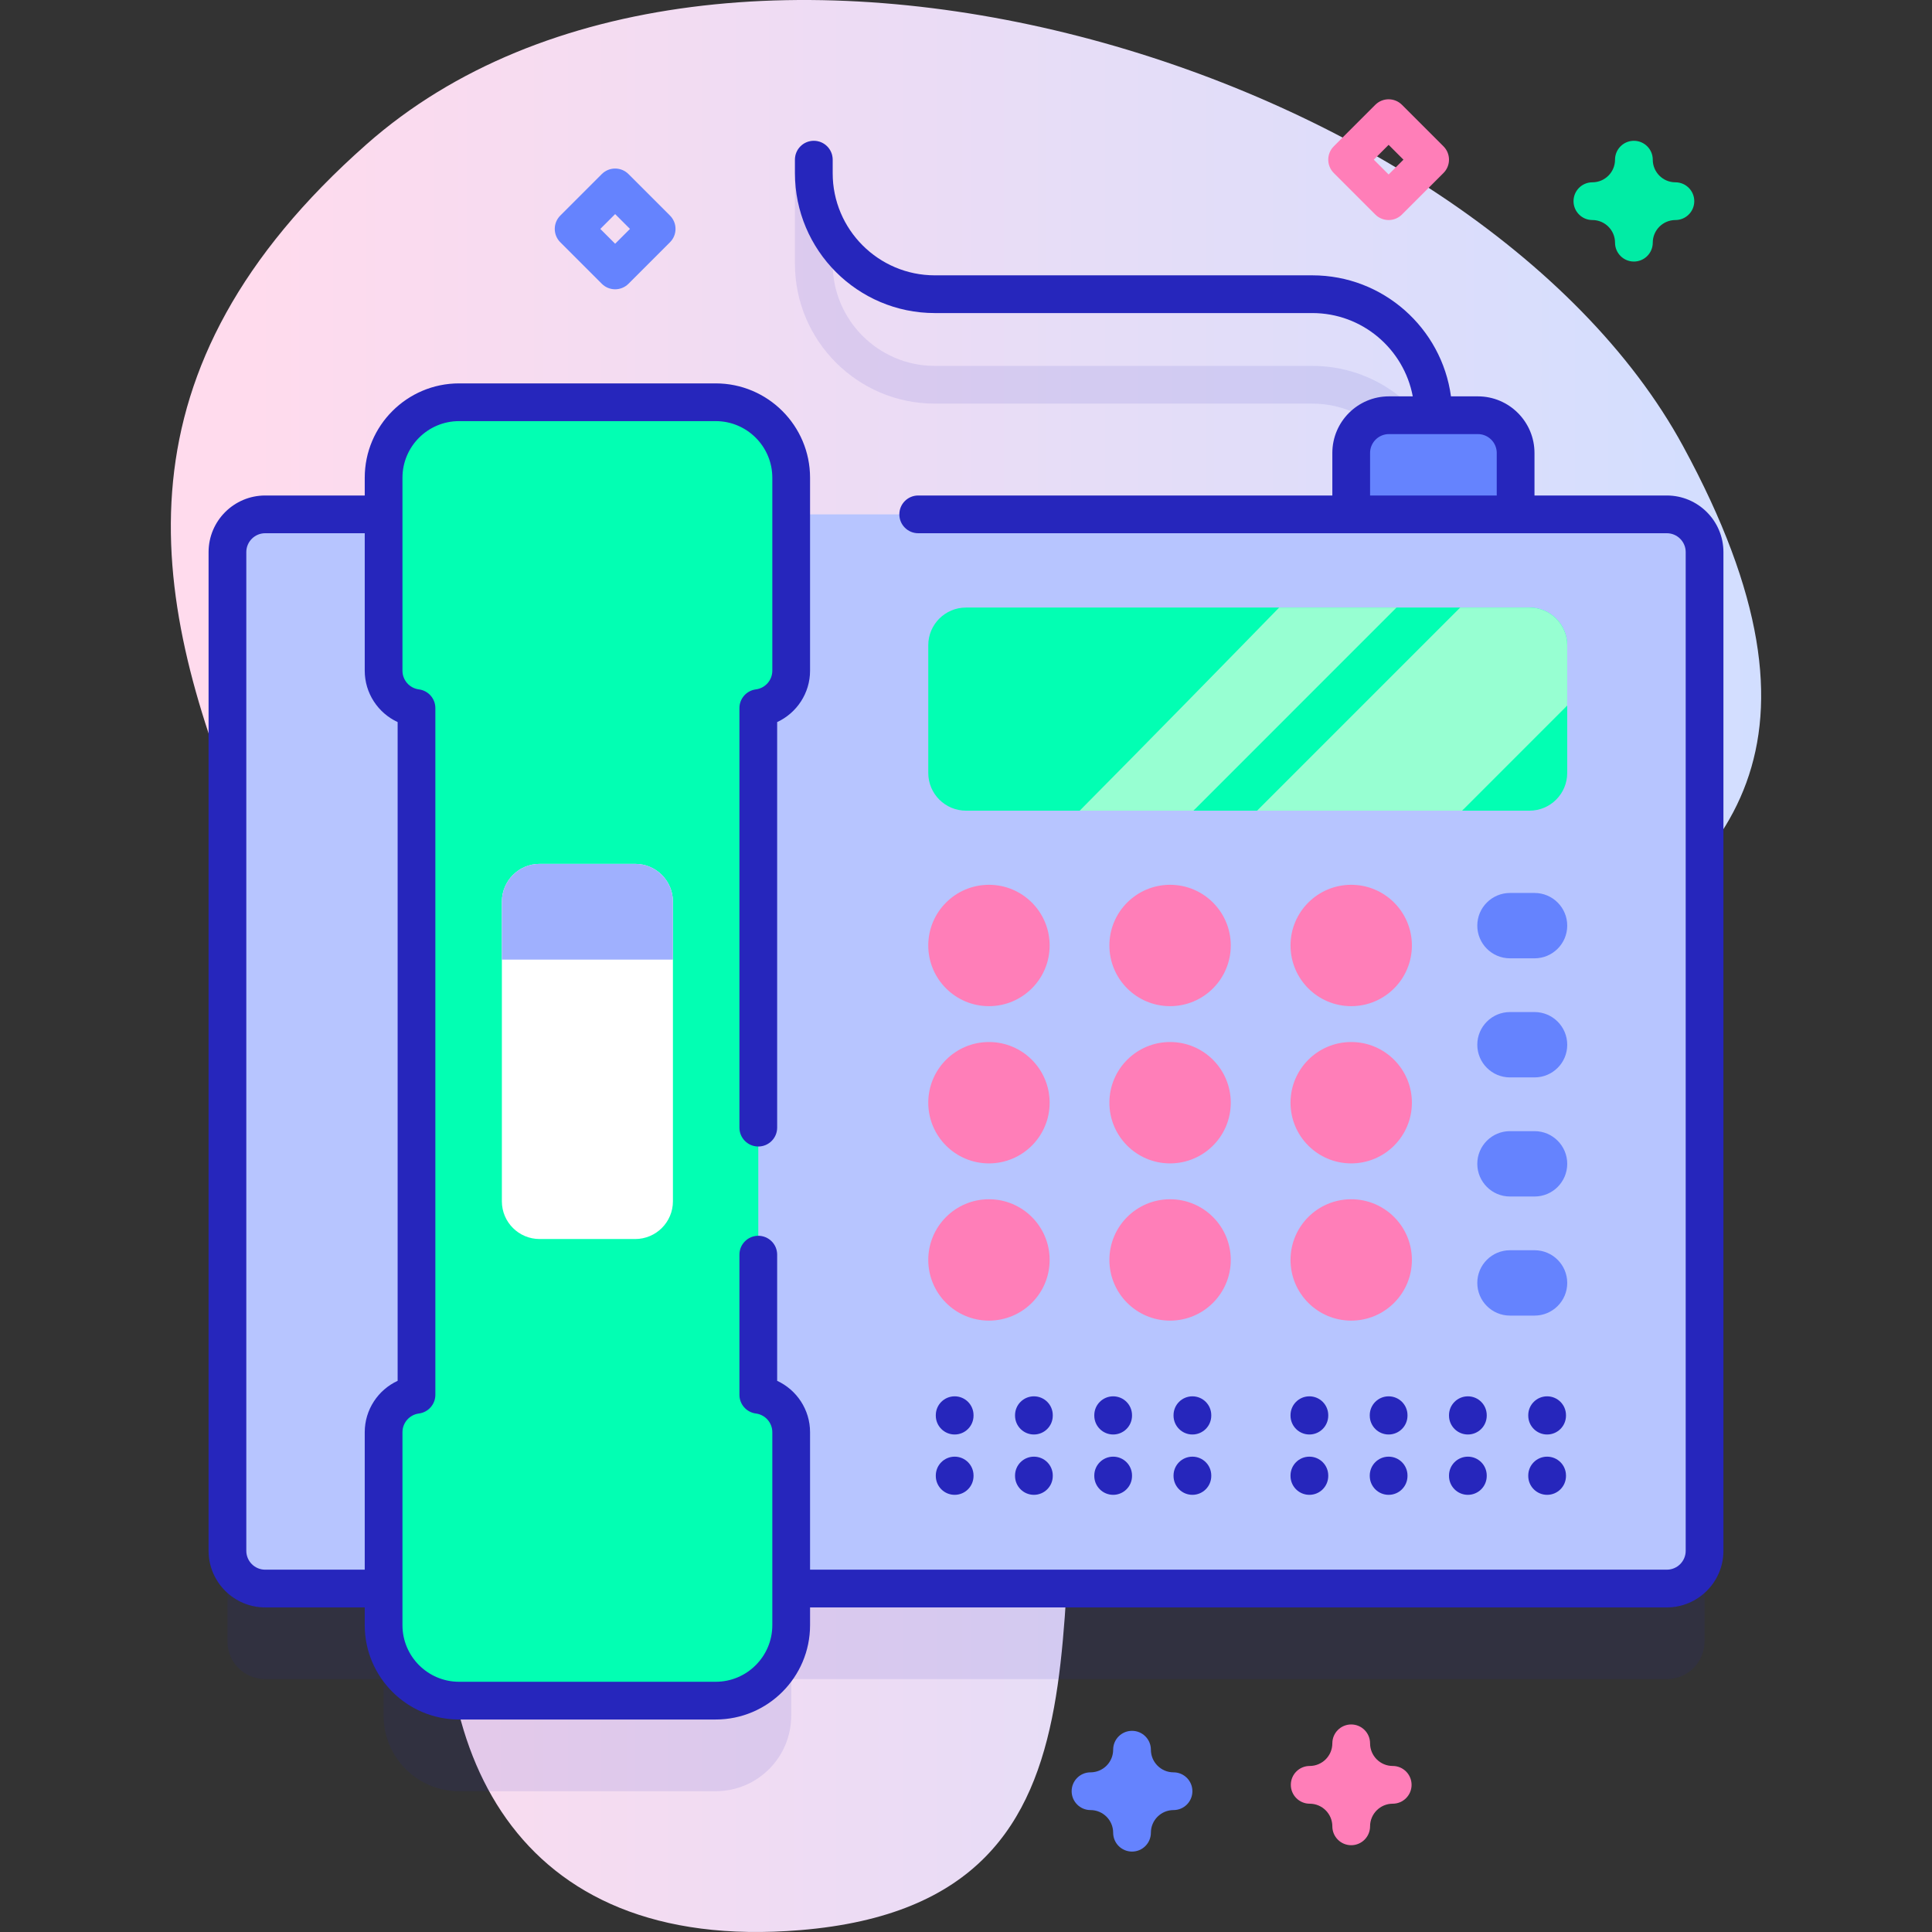 <svg id="Capa_1" enable-background="new 0 0 512 512" height="512" viewBox="0 0 512 512" width="512" xmlns="http://www.w3.org/2000/svg" xmlns:xlink="http://www.w3.org/1999/xlink"><rect x="0" y="0" width="512" height="512" fill="#333333" stroke="none"/><linearGradient id="SVGID_1_" gradientUnits="userSpaceOnUse" x1="45.274" x2="466.726" y1="256" y2="256"><stop offset=".049" stop-color="#ffdbed"/><stop offset=".999" stop-color="#d2deff"/></linearGradient><g><g><g><path d="m97.146 38.232c-135.328 119.538 38.831 235.409 22.243 366.028-7.375 58.072 16.054 113.588 92.705 107.244 93.413-7.732 59.504-97.209 79.066-156.778 33.66-102.501 240.73-78.56 154.895-236.448-54.778-100.758-255.766-162.321-348.909-80.046z" fill="url(#SVGID_1_)"/></g><g><g><g opacity=".1"><path d="m379.868 139.039c-2.762 0-5-2.239-5-5 0-14.928-12.145-27.073-27.073-27.073h-100.055c-20.442 0-37.073-16.631-37.073-37.073v-27.58c0-2.761 2.239-5 5-5s5 2.239 5 5v27.58c0 14.928 12.145 27.073 27.073 27.073h100.055c20.442 0 37.073 16.631 37.073 37.073 0 2.761-2.238 5-5 5z" fill="#2626bc"/></g><path d="m401.653 142.979h-43.57v-22.94c0-5.523 4.477-10 10-10h23.57c5.523 0 10 4.477 10 10z" fill="#6583fe"/><path d="m441.726 160.311h-232.052v-9.707c0-11.046-8.954-20-20-20h-68.016c-11.046 0-20 8.954-20 20v9.707h-31.384c-5.523 0-10 4.477-10 10v264.67c0 5.523 4.477 10 10 10h31.385v9.707c0 11.046 8.954 20 20 20h68.016c11.046 0 20-8.954 20-20v-9.707h232.052c5.523 0 10-4.477 10-10v-264.67c-.001-5.523-4.478-10-10.001-10z" fill="#2626bc" opacity=".1"/><path d="m441.726 420.981h-371.452c-5.523 0-10-4.477-10-10v-264.67c0-5.523 4.477-10 10-10h371.452c5.523 0 10 4.477 10 10v264.67c0 5.522-4.477 10-10 10z" fill="#b7c5ff"/><path d="m209.674 177.745v-51.142c0-11.046-8.954-20-20-20h-68.016c-11.046 0-20 8.954-20 20v51.142c0 5.088 3.802 9.279 8.719 9.909v181.983c-4.916.63-8.719 4.821-8.719 9.909v51.142c0 11.046 8.954 20 20 20h68.016c11.046 0 20-8.954 20-20v-51.142c0-5.088-3.802-9.279-8.719-9.909v-181.983c4.917-.63 8.719-4.821 8.719-9.909z" fill="#02ffb3"/><path d="m415.33 171.006v33.83c0 5.52-4.47 10-10 10h-149.33c-5.52 0-10-4.48-10-10v-33.83c0-5.53 4.48-10 10-10h149.33c5.53 0 10 4.47 10 10z" fill="#02ffb3"/><g fill="#97ffd2"><path d="m248.35 251.676c-.47.35-.74.5-.81.43-.18-.18.12-.32.81-.43z"/><path d="m370.09 161.006-53.82 53.83h-30.14c18.6-18.75 39.67-40.3 52.86-53.83z"/><path d="m415.33 171.006v15.97l-27.85 27.86h-54.34l53.83-53.83h18.36c5.53 0 10 4.47 10 10z"/></g><g><g><g><circle cx="262.083" cy="250.562" fill="#ff7eb8" r="16.083"/></g><g><circle cx="310.083" cy="250.562" fill="#ff7eb8" r="16.083"/></g><g><circle cx="358.083" cy="250.562" fill="#ff7eb8" r="16.083"/></g></g><g><g><circle cx="262.083" cy="292.229" fill="#ff7eb8" r="16.083"/></g><g><circle cx="310.083" cy="292.229" fill="#ff7eb8" r="16.083"/></g><g><circle cx="358.083" cy="292.229" fill="#ff7eb8" r="16.083"/></g></g><g><g><circle cx="262.083" cy="333.896" fill="#ff7eb8" r="16.083"/></g><g><circle cx="310.083" cy="333.896" fill="#ff7eb8" r="16.083"/></g><g><circle cx="358.083" cy="333.896" fill="#ff7eb8" r="16.083"/></g></g><g fill="#6583fe"><path d="m406.673 253.965h-6.514c-4.783 0-8.66-3.877-8.66-8.66 0-4.783 3.877-8.66 8.66-8.66h6.514c4.783 0 8.66 3.877 8.66 8.66 0 4.783-3.877 8.66-8.66 8.66z"/><path d="m406.673 285.525h-6.514c-4.783 0-8.66-3.877-8.66-8.66 0-4.783 3.877-8.66 8.66-8.66h6.514c4.783 0 8.66 3.877 8.66 8.66 0 4.783-3.877 8.66-8.66 8.66z"/><path d="m406.673 317.086h-6.514c-4.783 0-8.66-3.877-8.66-8.66 0-4.783 3.877-8.66 8.66-8.66h6.514c4.783 0 8.66 3.877 8.66 8.66 0 4.782-3.877 8.66-8.66 8.66z"/><path d="m406.673 348.646h-6.514c-4.783 0-8.66-3.877-8.66-8.66 0-4.783 3.877-8.66 8.66-8.66h6.514c4.783 0 8.66 3.877 8.66 8.66 0 4.783-3.877 8.66-8.66 8.66z"/></g></g><g><g><g><path d="m252.996 380.156c-2.762 0-5-2.239-5-5v-.115c0-2.761 2.238-5 5-5s5 2.239 5 5v.115c0 2.761-2.239 5-5 5z" fill="#2626bc"/></g><g><path d="m273.997 380.156c-2.762 0-5-2.239-5-5v-.115c0-2.761 2.238-5 5-5s5 2.239 5 5v.115c0 2.761-2.239 5-5 5z" fill="#2626bc"/></g><g><path d="m294.998 380.156c-2.762 0-5-2.239-5-5v-.115c0-2.761 2.238-5 5-5s5 2.239 5 5v.115c0 2.761-2.239 5-5 5z" fill="#2626bc"/></g><g><path d="m315.999 380.156c-2.762 0-5-2.239-5-5v-.115c0-2.761 2.238-5 5-5s5 2.239 5 5v.115c0 2.761-2.239 5-5 5z" fill="#2626bc"/></g></g><g><g><path d="m252.996 396.146c-2.762 0-5-2.239-5-5v-.115c0-2.761 2.238-5 5-5s5 2.239 5 5v.115c0 2.761-2.239 5-5 5z" fill="#2626bc"/></g><g><path d="m273.997 396.146c-2.762 0-5-2.239-5-5v-.115c0-2.761 2.238-5 5-5s5 2.239 5 5v.115c0 2.761-2.239 5-5 5z" fill="#2626bc"/></g><g><path d="m294.998 396.146c-2.762 0-5-2.239-5-5v-.115c0-2.761 2.238-5 5-5s5 2.239 5 5v.115c0 2.761-2.239 5-5 5z" fill="#2626bc"/></g><g><path d="m315.999 396.146c-2.762 0-5-2.239-5-5v-.115c0-2.761 2.238-5 5-5s5 2.239 5 5v.115c0 2.761-2.239 5-5 5z" fill="#2626bc"/></g></g></g><g><g><g><path d="m347 380.156c-2.762 0-5-2.239-5-5v-.115c0-2.761 2.238-5 5-5s5 2.239 5 5v.115c0 2.761-2.238 5-5 5z" fill="#2626bc"/></g><g><path d="m368.001 380.156c-2.762 0-5-2.239-5-5v-.115c0-2.761 2.238-5 5-5s5 2.239 5 5v.115c0 2.761-2.238 5-5 5z" fill="#2626bc"/></g><g><path d="m389.002 380.156c-2.762 0-5-2.239-5-5v-.115c0-2.761 2.238-5 5-5s5 2.239 5 5v.115c0 2.761-2.238 5-5 5z" fill="#2626bc"/></g><g><path d="m410.003 380.156c-2.762 0-5-2.239-5-5v-.115c0-2.761 2.238-5 5-5s5 2.239 5 5v.115c0 2.761-2.238 5-5 5z" fill="#2626bc"/></g></g><g><g><path d="m347 396.146c-2.762 0-5-2.239-5-5v-.115c0-2.761 2.238-5 5-5s5 2.239 5 5v.115c0 2.761-2.238 5-5 5z" fill="#2626bc"/></g><g><path d="m368.001 396.146c-2.762 0-5-2.239-5-5v-.115c0-2.761 2.238-5 5-5s5 2.239 5 5v.115c0 2.761-2.238 5-5 5z" fill="#2626bc"/></g><g><path d="m389.002 396.146c-2.762 0-5-2.239-5-5v-.115c0-2.761 2.238-5 5-5s5 2.239 5 5v.115c0 2.761-2.238 5-5 5z" fill="#2626bc"/></g><g><path d="m410.003 396.146c-2.762 0-5-2.239-5-5v-.115c0-2.761 2.238-5 5-5s5 2.239 5 5v.115c0 2.761-2.238 5-5 5z" fill="#2626bc"/></g></g></g><path d="m168.333 328.354h-25.333c-5.523 0-10-4.477-10-10v-79.417c0-5.523 4.477-10 10-10h25.333c5.523 0 10 4.477 10 10v79.417c0 5.523-4.477 10-10 10z" fill="#fff"/><path d="m178.333 254.312v-15.375c0-5.523-4.477-10-10-10h-25.333c-5.523 0-10 4.477-10 10v15.375z" fill="#9fb0fe"/></g><path d="m299.998 490.688c-2.762 0-5-2.239-5-5 0-3.309-2.692-6-6.001-6-2.762 0-5-2.239-5-5s2.238-5 5-5c3.309 0 6.001-2.691 6.001-6 0-2.761 2.238-5 5-5s5 2.239 5 5c0 3.309 2.691 6 5.999 6 2.762 0 5 2.239 5 5s-2.238 5-5 5c-3.308 0-5.999 2.691-5.999 6 0 2.761-2.238 5-5 5z" fill="#6583fe"/><path d="m358.083 489c-2.762 0-5-2.239-5-5 0-3.309-2.691-6-6-6-2.762 0-5-2.239-5-5s2.238-5 5-5c3.309 0 6-2.691 6-6 0-2.761 2.238-5 5-5s5 2.239 5 5c0 3.309 2.691 6 6 6 2.762 0 5 2.239 5 5s-2.238 5-5 5c-3.309 0-6 2.691-6 6 0 2.761-2.238 5-5 5z" fill="#ff7eb8"/><path d="m433 69.313c-2.762 0-5-2.239-5-5 0-3.309-2.691-6-6-6-2.762 0-5-2.239-5-5s2.238-5 5-5c3.309 0 6-2.691 6-6 0-2.761 2.238-5 5-5s5 2.239 5 5c0 3.309 2.691 6 6 6 2.762 0 5 2.239 5 5s-2.238 5-5 5c-3.309 0-6 2.691-6 6 0 2.761-2.238 5-5 5z" fill="#01eca5"/><path d="m163.019 76.665c-1.28 0-2.559-.488-3.536-1.464l-11-11c-1.953-1.953-1.953-5.119 0-7.071l11-11c1.953-1.952 5.118-1.952 7.071 0l11 11c1.953 1.953 1.953 5.119 0 7.071l-11 11c-.976.975-2.256 1.464-3.535 1.464zm-3.929-16 3.929 3.929 3.929-3.929-3.929-3.929z" fill="#6583fe"/><path d="m368.001 58.313c-1.279 0-2.56-.488-3.535-1.464l-11-11c-1.953-1.953-1.953-5.119 0-7.071l11-11c1.951-1.952 5.119-1.952 7.07 0l11 11c1.953 1.953 1.953 5.119 0 7.071l-11 11c-.975.975-2.256 1.464-3.535 1.464zm-3.929-16 3.929 3.929 3.929-3.929-3.929-3.929z" fill="#ff7eb8"/></g></g><path d="m96.659 126.604v4.708h-26.385c-8.271 0-15 6.729-15 15v264.668c0 8.271 6.729 15 15 15h26.385v4.707c0 13.785 11.215 25 25 25h68.016c13.785 0 25-11.215 25-25v-4.707h227.052c8.271 0 15-6.729 15-15v-264.669c0-8.271-6.729-15-15-15h-35.073v-11.272c0-8.271-6.729-15-15-15h-7.132c-2.45-18.085-17.981-32.073-36.727-32.073h-100.055c-14.928 0-27.073-12.145-27.073-27.073v-3.58c0-2.761-2.239-5-5-5s-5 2.239-5 5v3.58c0 20.442 16.631 37.073 37.073 37.073h100.055c13.22 0 24.25 9.526 26.603 22.073h-6.315c-8.271 0-15 6.729-15 15v11.272h-109.748c-2.761 0-5 2.239-5 5s2.239 5 5 5h198.392c2.757 0 5 2.243 5 5v264.669c0 2.757-2.243 5-5 5h-227.053v-36.435c0-5.962-3.536-11.216-8.719-13.613v-33.436c0-2.761-2.239-5-5-5s-5 2.239-5 5v37.14c0 2.516 1.869 4.64 4.364 4.959 2.482.318 4.354 2.446 4.354 4.949v51.142c0 8.271-6.729 15-15 15h-68.016c-8.271 0-15-6.729-15-15v-51.142c0-2.503 1.872-4.631 4.354-4.949 2.495-.32 4.364-2.444 4.364-4.959v-181.982c0-2.516-1.869-4.64-4.364-4.959-2.482-.318-4.354-2.446-4.354-4.95v-51.142c0-8.271 6.729-15 15-15h68.016c8.271 0 15 6.729 15 15v51.142c0 2.503-1.872 4.631-4.354 4.95-2.495.32-4.364 2.444-4.364 4.959v111.182c0 2.761 2.239 5 5 5s5-2.239 5-5v-107.478c5.183-2.397 8.719-7.65 8.719-13.613v-51.142c0-13.785-11.215-25-25-25h-68.016c-13.784.001-24.999 11.215-24.999 25.001zm266.424-6.565c0-2.757 2.243-5 5-5h23.57c2.757 0 5 2.243 5 5v11.272h-33.57zm-257.706 245.894c-5.183 2.397-8.719 7.65-8.719 13.613v36.435h-26.384c-2.757 0-5-2.243-5-5v-264.67c0-2.757 2.243-5 5-5h26.385v36.434c0 5.963 3.536 11.216 8.719 13.613v174.575z" fill="#2626bc"/></g></svg>
